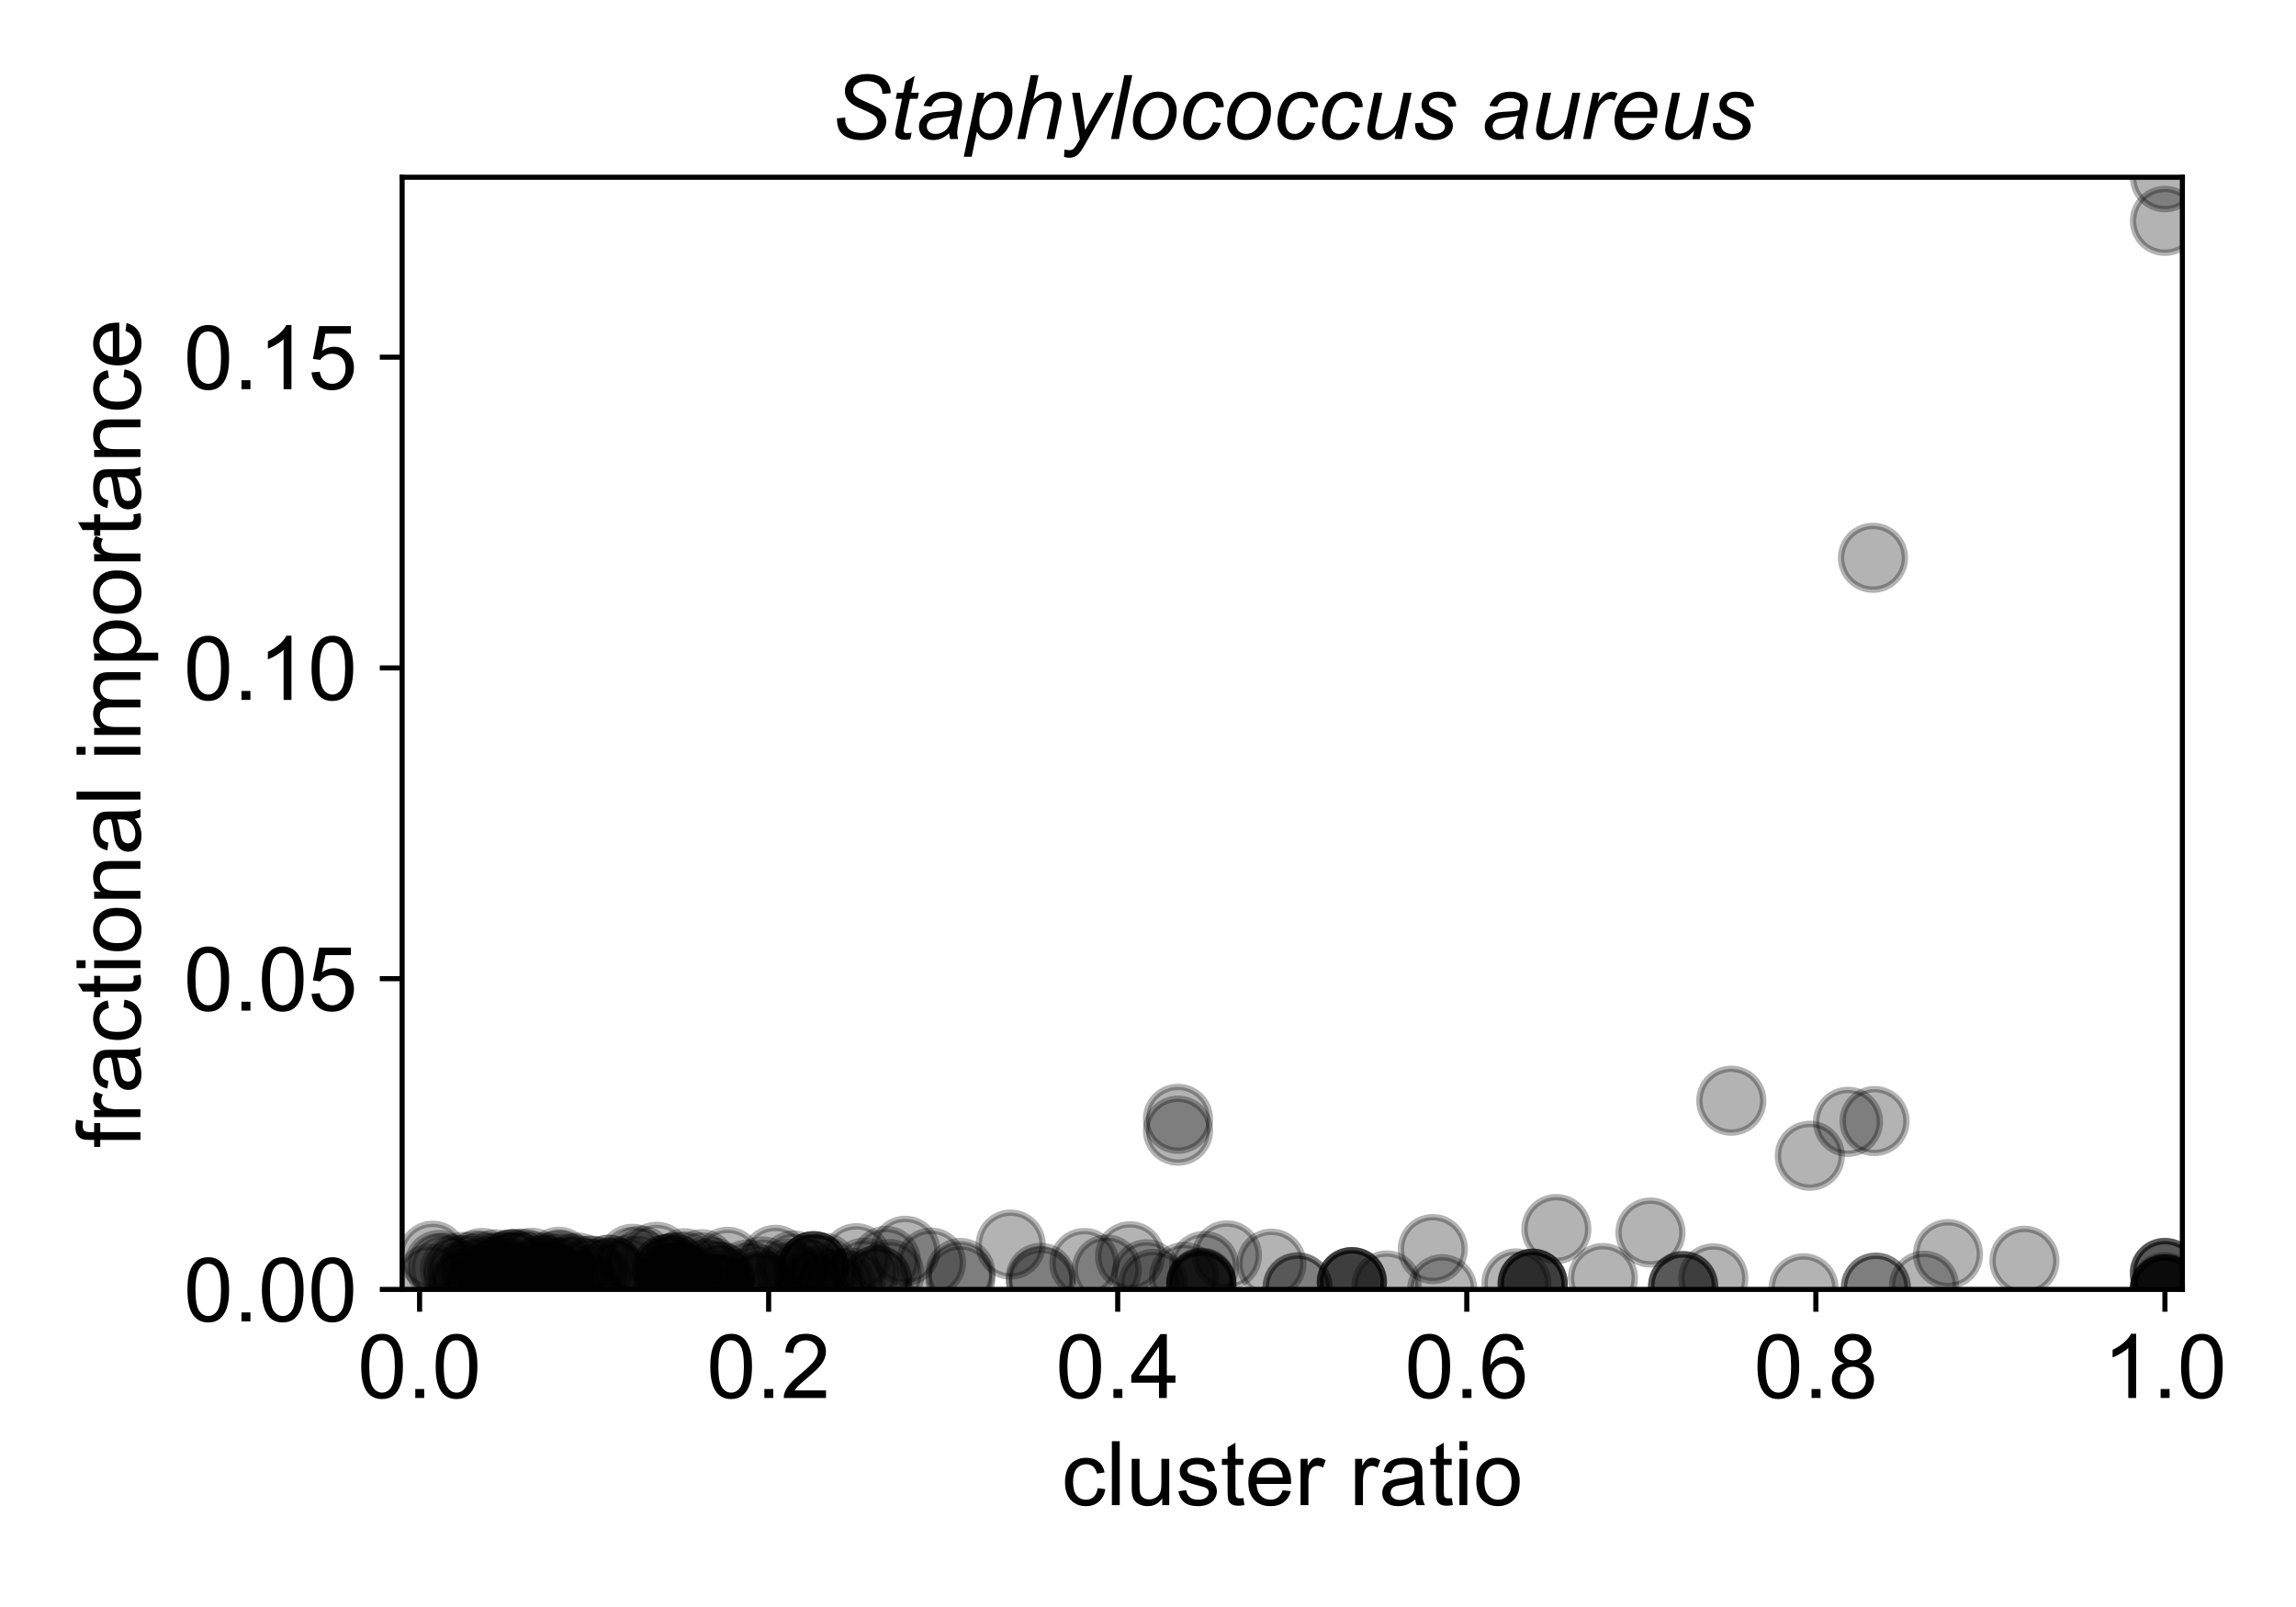 <?xml version="1.0" encoding="utf-8" standalone="no"?>
<!DOCTYPE svg PUBLIC "-//W3C//DTD SVG 1.1//EN"
  "http://www.w3.org/Graphics/SVG/1.1/DTD/svg11.dtd">
<!-- Created with matplotlib (https://matplotlib.org/) -->
<svg height="252pt" version="1.1" viewBox="0 0 360 252" width="360pt" xmlns="http://www.w3.org/2000/svg" xmlns:xlink="http://www.w3.org/1999/xlink">
 <defs>
  <style type="text/css">
*{stroke-linecap:butt;stroke-linejoin:round;}
  </style>
 </defs>
 <g id="figure_1">
  <g id="patch_1">
   <path d="M 0 252 
L 360 252 
L 360 0 
L 0 0 
z
" style="fill:#ffffff;"/>
  </g>
  <g id="axes_1">
   <g id="patch_2">
    <path d="M 63.05 202.2 
L 342.185 202.2 
L 342.185 27.8 
L 63.05 27.8 
z
" style="fill:#ffffff;"/>
   </g>
   <g id="PathCollection_1">
    <defs>
     <path d="M 0 5 
C 1.326 5 2.598 4.473 3.536 3.536 
C 4.473 2.598 5 1.326 5 0 
C 5 -1.326 4.473 -2.598 3.536 -3.536 
C 2.598 -4.473 1.326 -5 0 -5 
C -1.326 -5 -2.598 -4.473 -3.536 -3.536 
C -4.473 -2.598 -5 -1.326 -5 0 
C -5 1.326 -4.473 2.598 -3.536 3.536 
C -2.598 4.473 -1.326 5 0 5 
z
" id="mce3b59111e" style="stroke:#000000;stroke-opacity:0.3;"/>
    </defs>
    <g clip-path="url(#pf0eec5909b)">
     <use style="fill-opacity:0.3;stroke:#000000;stroke-opacity:0.3;" x="226.132" xlink:href="#mce3b59111e" y="202.164"/>
     <use style="fill-opacity:0.3;stroke:#000000;stroke-opacity:0.3;" x="95.492" xlink:href="#mce3b59111e" y="199.107"/>
     <use style="fill-opacity:0.3;stroke:#000000;stroke-opacity:0.3;" x="240.314" xlink:href="#mce3b59111e" y="201.311"/>
     <use style="fill-opacity:0.3;stroke:#000000;stroke-opacity:0.3;" x="74.184" xlink:href="#mce3b59111e" y="199.315"/>
     <use style="fill-opacity:0.3;stroke:#000000;stroke-opacity:0.3;" x="87.74" xlink:href="#mce3b59111e" y="198.333"/>
     <use style="fill-opacity:0.3;stroke:#000000;stroke-opacity:0.3;" x="112.814" xlink:href="#mce3b59111e" y="200.885"/>
     <use style="fill-opacity:0.3;stroke:#000000;stroke-opacity:0.3;" x="163.21" xlink:href="#mce3b59111e" y="200.992"/>
     <use style="fill-opacity:0.3;stroke:#000000;stroke-opacity:0.3;" x="105.877" xlink:href="#mce3b59111e" y="199.705"/>
     <use style="fill-opacity:0.3;stroke:#000000;stroke-opacity:0.3;" x="139.477" xlink:href="#mce3b59111e" y="199.802"/>
     <use style="fill-opacity:0.3;stroke:#000000;stroke-opacity:0.3;" x="86.152" xlink:href="#mce3b59111e" y="201.003"/>
     <use style="fill-opacity:0.3;stroke:#000000;stroke-opacity:0.3;" x="85.387" xlink:href="#mce3b59111e" y="198.711"/>
     <use style="fill-opacity:0.3;stroke:#000000;stroke-opacity:0.3;" x="99.171" xlink:href="#mce3b59111e" y="197.398"/>
     <use style="fill-opacity:0.3;stroke:#000000;stroke-opacity:0.3;" x="80.216" xlink:href="#mce3b59111e" y="198.266"/>
     <use style="fill-opacity:0.3;stroke:#000000;stroke-opacity:0.3;" x="83.381" xlink:href="#mce3b59111e" y="198.028"/>
     <use style="fill-opacity:0.3;stroke:#000000;stroke-opacity:0.3;" x="145.974" xlink:href="#mce3b59111e" y="197.99"/>
     <use style="fill-opacity:0.3;stroke:#000000;stroke-opacity:0.3;" x="87.412" xlink:href="#mce3b59111e" y="200.65"/>
     <use style="fill-opacity:0.3;stroke:#000000;stroke-opacity:0.3;" x="129.163" xlink:href="#mce3b59111e" y="198.818"/>
     <use style="fill-opacity:0.3;stroke:#000000;stroke-opacity:0.3;" x="88.313" xlink:href="#mce3b59111e" y="199.484"/>
     <use style="fill-opacity:0.3;stroke:#000000;stroke-opacity:0.3;" x="339.449" xlink:href="#mce3b59111e" y="27.8"/>
     <use style="fill-opacity:0.3;stroke:#000000;stroke-opacity:0.3;" x="339.449" xlink:href="#mce3b59111e" y="34.638"/>
     <use style="fill-opacity:0.3;stroke:#000000;stroke-opacity:0.3;" x="78.664" xlink:href="#mce3b59111e" y="198.683"/>
     <use style="fill-opacity:0.3;stroke:#000000;stroke-opacity:0.3;" x="289.757" xlink:href="#mce3b59111e" y="175.918"/>
     <use style="fill-opacity:0.3;stroke:#000000;stroke-opacity:0.3;" x="184.701" xlink:href="#mce3b59111e" y="177.305"/>
     <use style="fill-opacity:0.3;stroke:#000000;stroke-opacity:0.3;" x="240.314" xlink:href="#mce3b59111e" y="201.311"/>
     <use style="fill-opacity:0.3;stroke:#000000;stroke-opacity:0.3;" x="102.961" xlink:href="#mce3b59111e" y="197.079"/>
     <use style="fill-opacity:0.3;stroke:#000000;stroke-opacity:0.3;" x="72.642" xlink:href="#mce3b59111e" y="201.287"/>
     <use style="fill-opacity:0.3;stroke:#000000;stroke-opacity:0.3;" x="105.26" xlink:href="#mce3b59111e" y="200.452"/>
     <use style="fill-opacity:0.3;stroke:#000000;stroke-opacity:0.3;" x="91.612" xlink:href="#mce3b59111e" y="202.052"/>
     <use style="fill-opacity:0.3;stroke:#000000;stroke-opacity:0.3;" x="217.415" xlink:href="#mce3b59111e" y="201.574"/>
     <use style="fill-opacity:0.3;stroke:#000000;stroke-opacity:0.3;" x="177.184" xlink:href="#mce3b59111e" y="196.997"/>
     <use style="fill-opacity:0.3;stroke:#000000;stroke-opacity:0.3;" x="68.858" xlink:href="#mce3b59111e" y="198.371"/>
     <use style="fill-opacity:0.3;stroke:#000000;stroke-opacity:0.3;" x="293.914" xlink:href="#mce3b59111e" y="175.798"/>
     <use style="fill-opacity:0.3;stroke:#000000;stroke-opacity:0.3;" x="244.024" xlink:href="#mce3b59111e" y="192.729"/>
     <use style="fill-opacity:0.3;stroke:#000000;stroke-opacity:0.3;" x="127.566" xlink:href="#mce3b59111e" y="198.559"/>
     <use style="fill-opacity:0.3;stroke:#000000;stroke-opacity:0.3;" x="81.066" xlink:href="#mce3b59111e" y="198.168"/>
     <use style="fill-opacity:0.3;stroke:#000000;stroke-opacity:0.3;" x="127.566" xlink:href="#mce3b59111e" y="198.559"/>
     <use style="fill-opacity:0.3;stroke:#000000;stroke-opacity:0.3;" x="119.15" xlink:href="#mce3b59111e" y="201.988"/>
     <use style="fill-opacity:0.3;stroke:#000000;stroke-opacity:0.3;" x="203.468" xlink:href="#mce3b59111e" y="201.922"/>
     <use style="fill-opacity:0.3;stroke:#000000;stroke-opacity:0.3;" x="127.566" xlink:href="#mce3b59111e" y="198.559"/>
     <use style="fill-opacity:0.3;stroke:#000000;stroke-opacity:0.3;" x="85.462" xlink:href="#mce3b59111e" y="200.091"/>
     <use style="fill-opacity:0.3;stroke:#000000;stroke-opacity:0.3;" x="85.462" xlink:href="#mce3b59111e" y="200.091"/>
     <use style="fill-opacity:0.3;stroke:#000000;stroke-opacity:0.3;" x="105.26" xlink:href="#mce3b59111e" y="200.452"/>
     <use style="fill-opacity:0.3;stroke:#000000;stroke-opacity:0.3;" x="119.58" xlink:href="#mce3b59111e" y="199.378"/>
     <use style="fill-opacity:0.3;stroke:#000000;stroke-opacity:0.3;" x="184.701" xlink:href="#mce3b59111e" y="175.446"/>
     <use style="fill-opacity:0.3;stroke:#000000;stroke-opacity:0.3;" x="283.769" xlink:href="#mce3b59111e" y="181.24"/>
     <use style="fill-opacity:0.3;stroke:#000000;stroke-opacity:0.3;" x="84.728" xlink:href="#mce3b59111e" y="199.171"/>
     <use style="fill-opacity:0.3;stroke:#000000;stroke-opacity:0.3;" x="121.579" xlink:href="#mce3b59111e" y="197.554"/>
     <use style="fill-opacity:0.3;stroke:#000000;stroke-opacity:0.3;" x="96.392" xlink:href="#mce3b59111e" y="200.043"/>
     <use style="fill-opacity:0.3;stroke:#000000;stroke-opacity:0.3;" x="89.655" xlink:href="#mce3b59111e" y="198.944"/>
     <use style="fill-opacity:0.3;stroke:#000000;stroke-opacity:0.3;" x="131.701" xlink:href="#mce3b59111e" y="201.212"/>
     <use style="fill-opacity:0.3;stroke:#000000;stroke-opacity:0.3;" x="67.488" xlink:href="#mce3b59111e" y="200.518"/>
     <use style="fill-opacity:0.3;stroke:#000000;stroke-opacity:0.3;" x="79.239" xlink:href="#mce3b59111e" y="199.666"/>
     <use style="fill-opacity:0.3;stroke:#000000;stroke-opacity:0.3;" x="72.82" xlink:href="#mce3b59111e" y="201.299"/>
     <use style="fill-opacity:0.3;stroke:#000000;stroke-opacity:0.3;" x="96.151" xlink:href="#mce3b59111e" y="199.482"/>
     <use style="fill-opacity:0.3;stroke:#000000;stroke-opacity:0.3;" x="112.814" xlink:href="#mce3b59111e" y="200.268"/>
     <use style="fill-opacity:0.3;stroke:#000000;stroke-opacity:0.3;" x="67.847" xlink:href="#mce3b59111e" y="196.915"/>
     <use style="fill-opacity:0.3;stroke:#000000;stroke-opacity:0.3;" x="185.661" xlink:href="#mce3b59111e" y="200.24"/>
     <use style="fill-opacity:0.3;stroke:#000000;stroke-opacity:0.3;" x="126.55" xlink:href="#mce3b59111e" y="199.267"/>
     <use style="fill-opacity:0.3;stroke:#000000;stroke-opacity:0.3;" x="82.037" xlink:href="#mce3b59111e" y="198.174"/>
     <use style="fill-opacity:0.3;stroke:#000000;stroke-opacity:0.3;" x="99.938" xlink:href="#mce3b59111e" y="198.779"/>
     <use style="fill-opacity:0.3;stroke:#000000;stroke-opacity:0.3;" x="104.573" xlink:href="#mce3b59111e" y="199.019"/>
     <use style="fill-opacity:0.3;stroke:#000000;stroke-opacity:0.3;" x="129.003" xlink:href="#mce3b59111e" y="200.642"/>
     <use style="fill-opacity:0.3;stroke:#000000;stroke-opacity:0.3;" x="106.191" xlink:href="#mce3b59111e" y="200.889"/>
     <use style="fill-opacity:0.3;stroke:#000000;stroke-opacity:0.3;" x="188.359" xlink:href="#mce3b59111e" y="201.264"/>
     <use style="fill-opacity:0.3;stroke:#000000;stroke-opacity:0.3;" x="91.612" xlink:href="#mce3b59111e" y="201.819"/>
     <use style="fill-opacity:0.3;stroke:#000000;stroke-opacity:0.3;" x="237.772" xlink:href="#mce3b59111e" y="201.254"/>
     <use style="fill-opacity:0.3;stroke:#000000;stroke-opacity:0.3;" x="90.595" xlink:href="#mce3b59111e" y="198.781"/>
     <use style="fill-opacity:0.3;stroke:#000000;stroke-opacity:0.3;" x="127.566" xlink:href="#mce3b59111e" y="198.559"/>
     <use style="fill-opacity:0.3;stroke:#000000;stroke-opacity:0.3;" x="95.492" xlink:href="#mce3b59111e" y="199.107"/>
     <use style="fill-opacity:0.3;stroke:#000000;stroke-opacity:0.3;" x="179.775" xlink:href="#mce3b59111e" y="199.818"/>
     <use style="fill-opacity:0.3;stroke:#000000;stroke-opacity:0.3;" x="211.967" xlink:href="#mce3b59111e" y="201.061"/>
     <use style="fill-opacity:0.3;stroke:#000000;stroke-opacity:0.3;" x="188.359" xlink:href="#mce3b59111e" y="201.443"/>
     <use style="fill-opacity:0.3;stroke:#000000;stroke-opacity:0.3;" x="188.359" xlink:href="#mce3b59111e" y="201.443"/>
     <use style="fill-opacity:0.3;stroke:#000000;stroke-opacity:0.3;" x="150.587" xlink:href="#mce3b59111e" y="200.458"/>
     <use style="fill-opacity:0.3;stroke:#000000;stroke-opacity:0.3;" x="305.432" xlink:href="#mce3b59111e" y="196.665"/>
     <use style="fill-opacity:0.3;stroke:#000000;stroke-opacity:0.3;" x="163.178" xlink:href="#mce3b59111e" y="200.379"/>
     <use style="fill-opacity:0.3;stroke:#000000;stroke-opacity:0.3;" x="251.329" xlink:href="#mce3b59111e" y="200.412"/>
     <use style="fill-opacity:0.3;stroke:#000000;stroke-opacity:0.3;" x="133.418" xlink:href="#mce3b59111e" y="201.138"/>
     <use style="fill-opacity:0.3;stroke:#000000;stroke-opacity:0.3;" x="317.419" xlink:href="#mce3b59111e" y="197.706"/>
     <use style="fill-opacity:0.3;stroke:#000000;stroke-opacity:0.3;" x="124.437" xlink:href="#mce3b59111e" y="200.424"/>
     <use style="fill-opacity:0.3;stroke:#000000;stroke-opacity:0.3;" x="268.638" xlink:href="#mce3b59111e" y="200.462"/>
     <use style="fill-opacity:0.3;stroke:#000000;stroke-opacity:0.3;" x="130.248" xlink:href="#mce3b59111e" y="201.414"/>
     <use style="fill-opacity:0.3;stroke:#000000;stroke-opacity:0.3;" x="106.149" xlink:href="#mce3b59111e" y="200.423"/>
     <use style="fill-opacity:0.3;stroke:#000000;stroke-opacity:0.3;" x="211.967" xlink:href="#mce3b59111e" y="201.061"/>
     <use style="fill-opacity:0.3;stroke:#000000;stroke-opacity:0.3;" x="192.378" xlink:href="#mce3b59111e" y="196.857"/>
     <use style="fill-opacity:0.3;stroke:#000000;stroke-opacity:0.3;" x="199.348" xlink:href="#mce3b59111e" y="198.16"/>
     <use style="fill-opacity:0.3;stroke:#000000;stroke-opacity:0.3;" x="108.135" xlink:href="#mce3b59111e" y="200.903"/>
     <use style="fill-opacity:0.3;stroke:#000000;stroke-opacity:0.3;" x="106.339" xlink:href="#mce3b59111e" y="200.553"/>
     <use style="fill-opacity:0.3;stroke:#000000;stroke-opacity:0.3;" x="339.449" xlink:href="#mce3b59111e" y="202.135"/>
     <use style="fill-opacity:0.3;stroke:#000000;stroke-opacity:0.3;" x="141.954" xlink:href="#mce3b59111e" y="196.138"/>
     <use style="fill-opacity:0.3;stroke:#000000;stroke-opacity:0.3;" x="118.626" xlink:href="#mce3b59111e" y="200.494"/>
     <use style="fill-opacity:0.3;stroke:#000000;stroke-opacity:0.3;" x="108.135" xlink:href="#mce3b59111e" y="200.903"/>
     <use style="fill-opacity:0.3;stroke:#000000;stroke-opacity:0.3;" x="203.468" xlink:href="#mce3b59111e" y="201.854"/>
     <use style="fill-opacity:0.3;stroke:#000000;stroke-opacity:0.3;" x="105.456" xlink:href="#mce3b59111e" y="198.823"/>
     <use style="fill-opacity:0.3;stroke:#000000;stroke-opacity:0.3;" x="104.573" xlink:href="#mce3b59111e" y="199.019"/>
     <use style="fill-opacity:0.3;stroke:#000000;stroke-opacity:0.3;" x="71.343" xlink:href="#mce3b59111e" y="199.118"/>
     <use style="fill-opacity:0.3;stroke:#000000;stroke-opacity:0.3;" x="127.018" xlink:href="#mce3b59111e" y="201.616"/>
     <use style="fill-opacity:0.3;stroke:#000000;stroke-opacity:0.3;" x="123.646" xlink:href="#mce3b59111e" y="199.734"/>
     <use style="fill-opacity:0.3;stroke:#000000;stroke-opacity:0.3;" x="106.277" xlink:href="#mce3b59111e" y="198.666"/>
     <use style="fill-opacity:0.3;stroke:#000000;stroke-opacity:0.3;" x="211.967" xlink:href="#mce3b59111e" y="201.061"/>
     <use style="fill-opacity:0.3;stroke:#000000;stroke-opacity:0.3;" x="301.676" xlink:href="#mce3b59111e" y="201.614"/>
     <use style="fill-opacity:0.3;stroke:#000000;stroke-opacity:0.3;" x="77.508" xlink:href="#mce3b59111e" y="199.351"/>
     <use style="fill-opacity:0.3;stroke:#000000;stroke-opacity:0.3;" x="339.449" xlink:href="#mce3b59111e" y="202.196"/>
     <use style="fill-opacity:0.3;stroke:#000000;stroke-opacity:0.3;" x="87.678" xlink:href="#mce3b59111e" y="200.316"/>
     <use style="fill-opacity:0.3;stroke:#000000;stroke-opacity:0.3;" x="77.74" xlink:href="#mce3b59111e" y="198.267"/>
     <use style="fill-opacity:0.3;stroke:#000000;stroke-opacity:0.3;" x="111.664" xlink:href="#mce3b59111e" y="199.529"/>
     <use style="fill-opacity:0.3;stroke:#000000;stroke-opacity:0.3;" x="87.633" xlink:href="#mce3b59111e" y="197.868"/>
     <use style="fill-opacity:0.3;stroke:#000000;stroke-opacity:0.3;" x="92.414" xlink:href="#mce3b59111e" y="199.244"/>
     <use style="fill-opacity:0.3;stroke:#000000;stroke-opacity:0.3;" x="75.533" xlink:href="#mce3b59111e" y="198.045"/>
     <use style="fill-opacity:0.3;stroke:#000000;stroke-opacity:0.3;" x="119.15" xlink:href="#mce3b59111e" y="201.573"/>
     <use style="fill-opacity:0.3;stroke:#000000;stroke-opacity:0.3;" x="119.15" xlink:href="#mce3b59111e" y="201.573"/>
     <use style="fill-opacity:0.3;stroke:#000000;stroke-opacity:0.3;" x="188.803" xlink:href="#mce3b59111e" y="198.525"/>
     <use style="fill-opacity:0.3;stroke:#000000;stroke-opacity:0.3;" x="138.901" xlink:href="#mce3b59111e" y="197.724"/>
     <use style="fill-opacity:0.3;stroke:#000000;stroke-opacity:0.3;" x="158.467" xlink:href="#mce3b59111e" y="195.167"/>
     <use style="fill-opacity:0.3;stroke:#000000;stroke-opacity:0.3;" x="72.455" xlink:href="#mce3b59111e" y="198.668"/>
     <use style="fill-opacity:0.3;stroke:#000000;stroke-opacity:0.3;" x="110.029" xlink:href="#mce3b59111e" y="198.253"/>
     <use style="fill-opacity:0.3;stroke:#000000;stroke-opacity:0.3;" x="69.582" xlink:href="#mce3b59111e" y="198.816"/>
     <use style="fill-opacity:0.3;stroke:#000000;stroke-opacity:0.3;" x="105.456" xlink:href="#mce3b59111e" y="198.823"/>
     <use style="fill-opacity:0.3;stroke:#000000;stroke-opacity:0.3;" x="112.814" xlink:href="#mce3b59111e" y="200.223"/>
     <use style="fill-opacity:0.3;stroke:#000000;stroke-opacity:0.3;" x="74.552" xlink:href="#mce3b59111e" y="198.444"/>
     <use style="fill-opacity:0.3;stroke:#000000;stroke-opacity:0.3;" x="188.359" xlink:href="#mce3b59111e" y="201.192"/>
     <use style="fill-opacity:0.3;stroke:#000000;stroke-opacity:0.3;" x="76.261" xlink:href="#mce3b59111e" y="198.918"/>
     <use style="fill-opacity:0.3;stroke:#000000;stroke-opacity:0.3;" x="77.164" xlink:href="#mce3b59111e" y="199.828"/>
     <use style="fill-opacity:0.3;stroke:#000000;stroke-opacity:0.3;" x="87.467" xlink:href="#mce3b59111e" y="198.977"/>
     <use style="fill-opacity:0.3;stroke:#000000;stroke-opacity:0.3;" x="114.074" xlink:href="#mce3b59111e" y="197.867"/>
     <use style="fill-opacity:0.3;stroke:#000000;stroke-opacity:0.3;" x="100.453" xlink:href="#mce3b59111e" y="197.688"/>
     <use style="fill-opacity:0.3;stroke:#000000;stroke-opacity:0.3;" x="98.193" xlink:href="#mce3b59111e" y="199.235"/>
     <use style="fill-opacity:0.3;stroke:#000000;stroke-opacity:0.3;" x="180.805" xlink:href="#mce3b59111e" y="201.324"/>
     <use style="fill-opacity:0.3;stroke:#000000;stroke-opacity:0.3;" x="188.359" xlink:href="#mce3b59111e" y="201.129"/>
     <use style="fill-opacity:0.3;stroke:#000000;stroke-opacity:0.3;" x="263.904" xlink:href="#mce3b59111e" y="201.723"/>
     <use style="fill-opacity:0.3;stroke:#000000;stroke-opacity:0.3;" x="263.904" xlink:href="#mce3b59111e" y="201.723"/>
     <use style="fill-opacity:0.3;stroke:#000000;stroke-opacity:0.3;" x="112.814" xlink:href="#mce3b59111e" y="201.9"/>
     <use style="fill-opacity:0.3;stroke:#000000;stroke-opacity:0.3;" x="339.449" xlink:href="#mce3b59111e" y="202.2"/>
     <use style="fill-opacity:0.3;stroke:#000000;stroke-opacity:0.3;" x="86.008" xlink:href="#mce3b59111e" y="199.87"/>
     <use style="fill-opacity:0.3;stroke:#000000;stroke-opacity:0.3;" x="106.339" xlink:href="#mce3b59111e" y="199.844"/>
     <use style="fill-opacity:0.3;stroke:#000000;stroke-opacity:0.3;" x="93.37" xlink:href="#mce3b59111e" y="200.452"/>
     <use style="fill-opacity:0.3;stroke:#000000;stroke-opacity:0.3;" x="240.314" xlink:href="#mce3b59111e" y="201.311"/>
     <use style="fill-opacity:0.3;stroke:#000000;stroke-opacity:0.3;" x="339.449" xlink:href="#mce3b59111e" y="202.2"/>
     <use style="fill-opacity:0.3;stroke:#000000;stroke-opacity:0.3;" x="137.508" xlink:href="#mce3b59111e" y="200.757"/>
     <use style="fill-opacity:0.3;stroke:#000000;stroke-opacity:0.3;" x="112.814" xlink:href="#mce3b59111e" y="202.196"/>
     <use style="fill-opacity:0.3;stroke:#000000;stroke-opacity:0.3;" x="211.967" xlink:href="#mce3b59111e" y="201.061"/>
     <use style="fill-opacity:0.3;stroke:#000000;stroke-opacity:0.3;" x="80.216" xlink:href="#mce3b59111e" y="198.266"/>
     <use style="fill-opacity:0.3;stroke:#000000;stroke-opacity:0.3;" x="339.449" xlink:href="#mce3b59111e" y="202.182"/>
     <use style="fill-opacity:0.3;stroke:#000000;stroke-opacity:0.3;" x="240.314" xlink:href="#mce3b59111e" y="201.311"/>
     <use style="fill-opacity:0.3;stroke:#000000;stroke-opacity:0.3;" x="117.091" xlink:href="#mce3b59111e" y="199.889"/>
     <use style="fill-opacity:0.3;stroke:#000000;stroke-opacity:0.3;" x="71.946" xlink:href="#mce3b59111e" y="200.103"/>
     <use style="fill-opacity:0.3;stroke:#000000;stroke-opacity:0.3;" x="137.508" xlink:href="#mce3b59111e" y="200.757"/>
     <use style="fill-opacity:0.3;stroke:#000000;stroke-opacity:0.3;" x="134.251" xlink:href="#mce3b59111e" y="197.299"/>
     <use style="fill-opacity:0.3;stroke:#000000;stroke-opacity:0.3;" x="294.122" xlink:href="#mce3b59111e" y="201.915"/>
     <use style="fill-opacity:0.3;stroke:#000000;stroke-opacity:0.3;" x="124.47" xlink:href="#mce3b59111e" y="198.445"/>
     <use style="fill-opacity:0.3;stroke:#000000;stroke-opacity:0.3;" x="80.216" xlink:href="#mce3b59111e" y="198.266"/>
     <use style="fill-opacity:0.3;stroke:#000000;stroke-opacity:0.3;" x="112.814" xlink:href="#mce3b59111e" y="202.145"/>
     <use style="fill-opacity:0.3;stroke:#000000;stroke-opacity:0.3;" x="294.122" xlink:href="#mce3b59111e" y="201.915"/>
     <use style="fill-opacity:0.3;stroke:#000000;stroke-opacity:0.3;" x="112.814" xlink:href="#mce3b59111e" y="202.145"/>
     <use style="fill-opacity:0.3;stroke:#000000;stroke-opacity:0.3;" x="84.531" xlink:href="#mce3b59111e" y="200.807"/>
     <use style="fill-opacity:0.3;stroke:#000000;stroke-opacity:0.3;" x="92.871" xlink:href="#mce3b59111e" y="199.27"/>
     <use style="fill-opacity:0.3;stroke:#000000;stroke-opacity:0.3;" x="78.568" xlink:href="#mce3b59111e" y="199.956"/>
     <use style="fill-opacity:0.3;stroke:#000000;stroke-opacity:0.3;" x="75.09" xlink:href="#mce3b59111e" y="201.587"/>
     <use style="fill-opacity:0.3;stroke:#000000;stroke-opacity:0.3;" x="135.478" xlink:href="#mce3b59111e" y="199.565"/>
     <use style="fill-opacity:0.3;stroke:#000000;stroke-opacity:0.3;" x="339.449" xlink:href="#mce3b59111e" y="201.86"/>
     <use style="fill-opacity:0.3;stroke:#000000;stroke-opacity:0.3;" x="85.344" xlink:href="#mce3b59111e" y="199.071"/>
     <use style="fill-opacity:0.3;stroke:#000000;stroke-opacity:0.3;" x="339.449" xlink:href="#mce3b59111e" y="199.633"/>
     <use style="fill-opacity:0.3;stroke:#000000;stroke-opacity:0.3;" x="339.449" xlink:href="#mce3b59111e" y="199.627"/>
     <use style="fill-opacity:0.3;stroke:#000000;stroke-opacity:0.3;" x="282.79" xlink:href="#mce3b59111e" y="202.023"/>
     <use style="fill-opacity:0.3;stroke:#000000;stroke-opacity:0.3;" x="107.287" xlink:href="#mce3b59111e" y="198.092"/>
     <use style="fill-opacity:0.3;stroke:#000000;stroke-opacity:0.3;" x="77.995" xlink:href="#mce3b59111e" y="199.457"/>
     <use style="fill-opacity:0.3;stroke:#000000;stroke-opacity:0.3;" x="263.904" xlink:href="#mce3b59111e" y="201.63"/>
     <use style="fill-opacity:0.3;stroke:#000000;stroke-opacity:0.3;" x="150.587" xlink:href="#mce3b59111e" y="199.619"/>
     <use style="fill-opacity:0.3;stroke:#000000;stroke-opacity:0.3;" x="339.449" xlink:href="#mce3b59111e" y="199.593"/>
     <use style="fill-opacity:0.3;stroke:#000000;stroke-opacity:0.3;" x="110.614" xlink:href="#mce3b59111e" y="199.285"/>
     <use style="fill-opacity:0.3;stroke:#000000;stroke-opacity:0.3;" x="170.023" xlink:href="#mce3b59111e" y="198.056"/>
     <use style="fill-opacity:0.3;stroke:#000000;stroke-opacity:0.3;" x="293.672" xlink:href="#mce3b59111e" y="87.472"/>
     <use style="fill-opacity:0.3;stroke:#000000;stroke-opacity:0.3;" x="224.66" xlink:href="#mce3b59111e" y="195.872"/>
     <use style="fill-opacity:0.3;stroke:#000000;stroke-opacity:0.3;" x="258.782" xlink:href="#mce3b59111e" y="193.28"/>
     <use style="fill-opacity:0.3;stroke:#000000;stroke-opacity:0.3;" x="173.52" xlink:href="#mce3b59111e" y="199.082"/>
     <use style="fill-opacity:0.3;stroke:#000000;stroke-opacity:0.3;" x="271.458" xlink:href="#mce3b59111e" y="172.604"/>
    </g>
   </g>
   <g id="matplotlib.axis_1">
    <g id="xtick_1">
     <g id="line2d_1">
      <defs>
       <path d="M 0 0 
L 0 3.5 
" id="m3d7548d729" style="stroke:#000000;stroke-width:0.8;"/>
      </defs>
      <g>
       <use style="stroke:#000000;stroke-width:0.8;" x="65.787" xlink:href="#m3d7548d729" y="202.2"/>
      </g>
     </g>
     <g id="text_1">
      <!-- 0.0 -->
      <defs>
       <path d="M 4.156 35.297 
Q 4.156 48 6.766 55.734 
Q 9.375 63.484 14.516 67.672 
Q 19.672 71.875 27.484 71.875 
Q 33.25 71.875 37.594 69.547 
Q 41.938 67.234 44.766 62.859 
Q 47.609 58.5 49.219 52.219 
Q 50.828 45.953 50.828 35.297 
Q 50.828 22.703 48.234 14.969 
Q 45.656 7.234 40.5 3 
Q 35.359 -1.219 27.484 -1.219 
Q 17.141 -1.219 11.234 6.203 
Q 4.156 15.141 4.156 35.297 
z
M 13.188 35.297 
Q 13.188 17.672 17.312 11.828 
Q 21.438 6 27.484 6 
Q 33.547 6 37.672 11.859 
Q 41.797 17.719 41.797 35.297 
Q 41.797 52.984 37.672 58.781 
Q 33.547 64.594 27.391 64.594 
Q 21.344 64.594 17.719 59.469 
Q 13.188 52.938 13.188 35.297 
z
" id="ArialMT-48"/>
       <path d="M 9.078 0 
L 9.078 10.016 
L 19.094 10.016 
L 19.094 0 
z
" id="ArialMT-46"/>
      </defs>
      <g transform="translate(56.057 219.221)scale(0.14 -0.14)">
       <use xlink:href="#ArialMT-48"/>
       <use x="55.615" xlink:href="#ArialMT-46"/>
       <use x="83.398" xlink:href="#ArialMT-48"/>
      </g>
     </g>
    </g>
    <g id="xtick_2">
     <g id="line2d_2">
      <g>
       <use style="stroke:#000000;stroke-width:0.8;" x="120.519" xlink:href="#m3d7548d729" y="202.2"/>
      </g>
     </g>
     <g id="text_2">
      <!-- 0.2 -->
      <defs>
       <path d="M 50.344 8.453 
L 50.344 0 
L 3.031 0 
Q 2.938 3.172 4.047 6.109 
Q 5.859 10.938 9.828 15.625 
Q 13.812 20.312 21.344 26.469 
Q 33.016 36.031 37.109 41.625 
Q 41.219 47.219 41.219 52.203 
Q 41.219 57.422 37.469 61 
Q 33.734 64.594 27.734 64.594 
Q 21.391 64.594 17.578 60.781 
Q 13.766 56.984 13.719 50.25 
L 4.688 51.172 
Q 5.609 61.281 11.656 66.578 
Q 17.719 71.875 27.938 71.875 
Q 38.234 71.875 44.234 66.156 
Q 50.25 60.453 50.25 52 
Q 50.25 47.703 48.484 43.547 
Q 46.734 39.406 42.656 34.812 
Q 38.578 30.219 29.109 22.219 
Q 21.188 15.578 18.938 13.203 
Q 16.703 10.844 15.234 8.453 
z
" id="ArialMT-50"/>
      </defs>
      <g transform="translate(110.789 219.221)scale(0.14 -0.14)">
       <use xlink:href="#ArialMT-48"/>
       <use x="55.615" xlink:href="#ArialMT-46"/>
       <use x="83.398" xlink:href="#ArialMT-50"/>
      </g>
     </g>
    </g>
    <g id="xtick_3">
     <g id="line2d_3">
      <g>
       <use style="stroke:#000000;stroke-width:0.8;" x="175.251" xlink:href="#m3d7548d729" y="202.2"/>
      </g>
     </g>
     <g id="text_3">
      <!-- 0.4 -->
      <defs>
       <path d="M 32.328 0 
L 32.328 17.141 
L 1.266 17.141 
L 1.266 25.203 
L 33.938 71.578 
L 41.109 71.578 
L 41.109 25.203 
L 50.781 25.203 
L 50.781 17.141 
L 41.109 17.141 
L 41.109 0 
z
M 32.328 25.203 
L 32.328 57.469 
L 9.906 25.203 
z
" id="ArialMT-52"/>
      </defs>
      <g transform="translate(165.521 219.221)scale(0.14 -0.14)">
       <use xlink:href="#ArialMT-48"/>
       <use x="55.615" xlink:href="#ArialMT-46"/>
       <use x="83.398" xlink:href="#ArialMT-52"/>
      </g>
     </g>
    </g>
    <g id="xtick_4">
     <g id="line2d_4">
      <g>
       <use style="stroke:#000000;stroke-width:0.8;" x="229.984" xlink:href="#m3d7548d729" y="202.2"/>
      </g>
     </g>
     <g id="text_4">
      <!-- 0.6 -->
      <defs>
       <path d="M 49.75 54.047 
L 41.016 53.375 
Q 39.844 58.547 37.703 60.891 
Q 34.125 64.656 28.906 64.656 
Q 24.703 64.656 21.531 62.312 
Q 17.391 59.281 14.984 53.469 
Q 12.594 47.656 12.5 36.922 
Q 15.672 41.75 20.266 44.094 
Q 24.859 46.438 29.891 46.438 
Q 38.672 46.438 44.844 39.969 
Q 51.031 33.5 51.031 23.25 
Q 51.031 16.5 48.125 10.719 
Q 45.219 4.938 40.141 1.859 
Q 35.062 -1.219 28.609 -1.219 
Q 17.625 -1.219 10.688 6.859 
Q 3.766 14.938 3.766 33.5 
Q 3.766 54.25 11.422 63.672 
Q 18.109 71.875 29.438 71.875 
Q 37.891 71.875 43.281 67.141 
Q 48.688 62.406 49.75 54.047 
z
M 13.875 23.188 
Q 13.875 18.656 15.797 14.5 
Q 17.719 10.359 21.188 8.172 
Q 24.656 6 28.469 6 
Q 34.031 6 38.031 10.484 
Q 42.047 14.984 42.047 22.703 
Q 42.047 30.125 38.078 34.391 
Q 34.125 38.672 28.125 38.672 
Q 22.172 38.672 18.016 34.391 
Q 13.875 30.125 13.875 23.188 
z
" id="ArialMT-54"/>
      </defs>
      <g transform="translate(220.254 219.221)scale(0.14 -0.14)">
       <use xlink:href="#ArialMT-48"/>
       <use x="55.615" xlink:href="#ArialMT-46"/>
       <use x="83.398" xlink:href="#ArialMT-54"/>
      </g>
     </g>
    </g>
    <g id="xtick_5">
     <g id="line2d_5">
      <g>
       <use style="stroke:#000000;stroke-width:0.8;" x="284.716" xlink:href="#m3d7548d729" y="202.2"/>
      </g>
     </g>
     <g id="text_5">
      <!-- 0.8 -->
      <defs>
       <path d="M 17.672 38.812 
Q 12.203 40.828 9.562 44.531 
Q 6.938 48.25 6.938 53.422 
Q 6.938 61.234 12.547 66.547 
Q 18.172 71.875 27.484 71.875 
Q 36.859 71.875 42.578 66.422 
Q 48.297 60.984 48.297 53.172 
Q 48.297 48.188 45.672 44.5 
Q 43.062 40.828 37.75 38.812 
Q 44.344 36.672 47.781 31.875 
Q 51.219 27.094 51.219 20.453 
Q 51.219 11.281 44.719 5.031 
Q 38.234 -1.219 27.641 -1.219 
Q 17.047 -1.219 10.547 5.047 
Q 4.047 11.328 4.047 20.703 
Q 4.047 27.688 7.594 32.391 
Q 11.141 37.109 17.672 38.812 
z
M 15.922 53.719 
Q 15.922 48.641 19.188 45.406 
Q 22.469 42.188 27.688 42.188 
Q 32.766 42.188 36.016 45.375 
Q 39.266 48.578 39.266 53.219 
Q 39.266 58.062 35.906 61.359 
Q 32.562 64.656 27.594 64.656 
Q 22.562 64.656 19.234 61.422 
Q 15.922 58.203 15.922 53.719 
z
M 13.094 20.656 
Q 13.094 16.891 14.875 13.375 
Q 16.656 9.859 20.172 7.922 
Q 23.688 6 27.734 6 
Q 34.031 6 38.125 10.047 
Q 42.234 14.109 42.234 20.359 
Q 42.234 26.703 38.016 30.859 
Q 33.797 35.016 27.438 35.016 
Q 21.234 35.016 17.156 30.906 
Q 13.094 26.812 13.094 20.656 
z
" id="ArialMT-56"/>
      </defs>
      <g transform="translate(274.986 219.221)scale(0.14 -0.14)">
       <use xlink:href="#ArialMT-48"/>
       <use x="55.615" xlink:href="#ArialMT-46"/>
       <use x="83.398" xlink:href="#ArialMT-56"/>
      </g>
     </g>
    </g>
    <g id="xtick_6">
     <g id="line2d_6">
      <g>
       <use style="stroke:#000000;stroke-width:0.8;" x="339.449" xlink:href="#m3d7548d729" y="202.2"/>
      </g>
     </g>
     <g id="text_6">
      <!-- 1.0 -->
      <defs>
       <path d="M 37.25 0 
L 28.469 0 
L 28.469 56 
Q 25.297 52.984 20.141 49.953 
Q 14.984 46.922 10.891 45.406 
L 10.891 53.906 
Q 18.266 57.375 23.781 62.297 
Q 29.297 67.234 31.594 71.875 
L 37.25 71.875 
z
" id="ArialMT-49"/>
      </defs>
      <g transform="translate(329.719 219.221)scale(0.14 -0.14)">
       <use xlink:href="#ArialMT-49"/>
       <use x="55.615" xlink:href="#ArialMT-46"/>
       <use x="83.398" xlink:href="#ArialMT-48"/>
      </g>
     </g>
    </g>
    <g id="text_7">
     <!-- cluster ratio -->
     <defs>
      <path d="M 40.438 19 
L 49.078 17.875 
Q 47.656 8.938 41.812 3.875 
Q 35.984 -1.172 27.484 -1.172 
Q 16.844 -1.172 10.375 5.781 
Q 3.906 12.75 3.906 25.734 
Q 3.906 34.125 6.688 40.422 
Q 9.469 46.734 15.156 49.875 
Q 20.844 53.031 27.547 53.031 
Q 35.984 53.031 41.359 48.75 
Q 46.734 44.484 48.25 36.625 
L 39.703 35.297 
Q 38.484 40.531 35.375 43.156 
Q 32.281 45.797 27.875 45.797 
Q 21.234 45.797 17.078 41.031 
Q 12.938 36.281 12.938 25.984 
Q 12.938 15.531 16.938 10.797 
Q 20.953 6.062 27.391 6.062 
Q 32.562 6.062 36.031 9.234 
Q 39.5 12.406 40.438 19 
z
" id="ArialMT-99"/>
      <path d="M 6.391 0 
L 6.391 71.578 
L 15.188 71.578 
L 15.188 0 
z
" id="ArialMT-108"/>
      <path d="M 40.578 0 
L 40.578 7.625 
Q 34.516 -1.172 24.125 -1.172 
Q 19.531 -1.172 15.547 0.578 
Q 11.578 2.344 9.641 5 
Q 7.719 7.672 6.938 11.531 
Q 6.391 14.109 6.391 19.734 
L 6.391 51.859 
L 15.188 51.859 
L 15.188 23.094 
Q 15.188 16.219 15.719 13.812 
Q 16.547 10.359 19.234 8.375 
Q 21.922 6.391 25.875 6.391 
Q 29.828 6.391 33.297 8.422 
Q 36.766 10.453 38.203 13.938 
Q 39.656 17.438 39.656 24.078 
L 39.656 51.859 
L 48.438 51.859 
L 48.438 0 
z
" id="ArialMT-117"/>
      <path d="M 3.078 15.484 
L 11.766 16.844 
Q 12.5 11.625 15.844 8.844 
Q 19.188 6.062 25.203 6.062 
Q 31.25 6.062 34.172 8.516 
Q 37.109 10.984 37.109 14.312 
Q 37.109 17.281 34.516 19 
Q 32.719 20.172 25.531 21.969 
Q 15.875 24.422 12.141 26.203 
Q 8.406 27.984 6.469 31.125 
Q 4.547 34.281 4.547 38.094 
Q 4.547 41.547 6.125 44.5 
Q 7.719 47.469 10.453 49.422 
Q 12.5 50.922 16.031 51.969 
Q 19.578 53.031 23.641 53.031 
Q 29.734 53.031 34.344 51.266 
Q 38.969 49.516 41.156 46.5 
Q 43.359 43.5 44.188 38.484 
L 35.594 37.312 
Q 35.016 41.312 32.203 43.547 
Q 29.391 45.797 24.266 45.797 
Q 18.219 45.797 15.625 43.797 
Q 13.031 41.797 13.031 39.109 
Q 13.031 37.406 14.109 36.031 
Q 15.188 34.625 17.484 33.688 
Q 18.797 33.203 25.25 31.453 
Q 34.578 28.953 38.25 27.359 
Q 41.938 25.781 44.031 22.75 
Q 46.141 19.734 46.141 15.234 
Q 46.141 10.844 43.578 6.953 
Q 41.016 3.078 36.172 0.953 
Q 31.344 -1.172 25.25 -1.172 
Q 15.141 -1.172 9.844 3.031 
Q 4.547 7.234 3.078 15.484 
z
" id="ArialMT-115"/>
      <path d="M 25.781 7.859 
L 27.047 0.094 
Q 23.344 -0.688 20.406 -0.688 
Q 15.625 -0.688 12.984 0.828 
Q 10.359 2.344 9.281 4.812 
Q 8.203 7.281 8.203 15.188 
L 8.203 45.016 
L 1.766 45.016 
L 1.766 51.859 
L 8.203 51.859 
L 8.203 64.703 
L 16.938 69.969 
L 16.938 51.859 
L 25.781 51.859 
L 25.781 45.016 
L 16.938 45.016 
L 16.938 14.703 
Q 16.938 10.938 17.406 9.859 
Q 17.875 8.797 18.922 8.156 
Q 19.969 7.516 21.922 7.516 
Q 23.391 7.516 25.781 7.859 
z
" id="ArialMT-116"/>
      <path d="M 42.094 16.703 
L 51.172 15.578 
Q 49.031 7.625 43.219 3.219 
Q 37.406 -1.172 28.375 -1.172 
Q 17 -1.172 10.328 5.828 
Q 3.656 12.844 3.656 25.484 
Q 3.656 38.578 10.391 45.797 
Q 17.141 53.031 27.875 53.031 
Q 38.281 53.031 44.875 45.953 
Q 51.469 38.875 51.469 26.031 
Q 51.469 25.25 51.422 23.688 
L 12.75 23.688 
Q 13.234 15.141 17.578 10.594 
Q 21.922 6.062 28.422 6.062 
Q 33.25 6.062 36.672 8.594 
Q 40.094 11.141 42.094 16.703 
z
M 13.234 30.906 
L 42.188 30.906 
Q 41.609 37.453 38.875 40.719 
Q 34.672 45.797 27.984 45.797 
Q 21.922 45.797 17.797 41.75 
Q 13.672 37.703 13.234 30.906 
z
" id="ArialMT-101"/>
      <path d="M 6.5 0 
L 6.5 51.859 
L 14.406 51.859 
L 14.406 44 
Q 17.438 49.516 20 51.266 
Q 22.562 53.031 25.641 53.031 
Q 30.078 53.031 34.672 50.203 
L 31.641 42.047 
Q 28.422 43.953 25.203 43.953 
Q 22.312 43.953 20.016 42.219 
Q 17.719 40.484 16.75 37.406 
Q 15.281 32.719 15.281 27.156 
L 15.281 0 
z
" id="ArialMT-114"/>
      <path id="ArialMT-32"/>
      <path d="M 40.438 6.391 
Q 35.547 2.25 31.031 0.531 
Q 26.516 -1.172 21.344 -1.172 
Q 12.797 -1.172 8.203 3 
Q 3.609 7.172 3.609 13.672 
Q 3.609 17.484 5.344 20.625 
Q 7.078 23.781 9.891 25.688 
Q 12.703 27.594 16.219 28.562 
Q 18.797 29.25 24.031 29.891 
Q 34.672 31.156 39.703 32.906 
Q 39.75 34.719 39.75 35.203 
Q 39.75 40.578 37.25 42.781 
Q 33.891 45.75 27.25 45.75 
Q 21.047 45.75 18.094 43.578 
Q 15.141 41.406 13.719 35.891 
L 5.125 37.062 
Q 6.297 42.578 8.984 45.969 
Q 11.672 49.359 16.75 51.188 
Q 21.828 53.031 28.516 53.031 
Q 35.156 53.031 39.297 51.469 
Q 43.453 49.906 45.406 47.531 
Q 47.359 45.172 48.141 41.547 
Q 48.578 39.312 48.578 33.453 
L 48.578 21.734 
Q 48.578 9.469 49.141 6.219 
Q 49.703 2.984 51.375 0 
L 42.188 0 
Q 40.828 2.734 40.438 6.391 
z
M 39.703 26.031 
Q 34.906 24.078 25.344 22.703 
Q 19.922 21.922 17.672 20.938 
Q 15.438 19.969 14.203 18.094 
Q 12.984 16.219 12.984 13.922 
Q 12.984 10.406 15.641 8.062 
Q 18.312 5.719 23.438 5.719 
Q 28.516 5.719 32.469 7.938 
Q 36.422 10.156 38.281 14.016 
Q 39.703 17 39.703 22.797 
z
" id="ArialMT-97"/>
      <path d="M 6.641 61.469 
L 6.641 71.578 
L 15.438 71.578 
L 15.438 61.469 
z
M 6.641 0 
L 6.641 51.859 
L 15.438 51.859 
L 15.438 0 
z
" id="ArialMT-105"/>
      <path d="M 3.328 25.922 
Q 3.328 40.328 11.328 47.266 
Q 18.016 53.031 27.641 53.031 
Q 38.328 53.031 45.109 46.016 
Q 51.906 39.016 51.906 26.656 
Q 51.906 16.656 48.906 10.906 
Q 45.906 5.172 40.156 2 
Q 34.422 -1.172 27.641 -1.172 
Q 16.75 -1.172 10.031 5.812 
Q 3.328 12.797 3.328 25.922 
z
M 12.359 25.922 
Q 12.359 15.969 16.703 11.016 
Q 21.047 6.062 27.641 6.062 
Q 34.188 6.062 38.531 11.031 
Q 42.875 16.016 42.875 26.219 
Q 42.875 35.844 38.5 40.797 
Q 34.125 45.75 27.641 45.75 
Q 21.047 45.75 16.703 40.812 
Q 12.359 35.891 12.359 25.922 
z
" id="ArialMT-111"/>
     </defs>
     <g transform="translate(166.441 236.024)scale(0.14 -0.14)">
      <use xlink:href="#ArialMT-99"/>
      <use x="50" xlink:href="#ArialMT-108"/>
      <use x="72.217" xlink:href="#ArialMT-117"/>
      <use x="127.832" xlink:href="#ArialMT-115"/>
      <use x="177.832" xlink:href="#ArialMT-116"/>
      <use x="205.615" xlink:href="#ArialMT-101"/>
      <use x="261.23" xlink:href="#ArialMT-114"/>
      <use x="294.531" xlink:href="#ArialMT-32"/>
      <use x="322.314" xlink:href="#ArialMT-114"/>
      <use x="355.615" xlink:href="#ArialMT-97"/>
      <use x="411.23" xlink:href="#ArialMT-116"/>
      <use x="439.014" xlink:href="#ArialMT-105"/>
      <use x="461.23" xlink:href="#ArialMT-111"/>
     </g>
    </g>
   </g>
   <g id="matplotlib.axis_2">
    <g id="ytick_1">
     <g id="line2d_7">
      <defs>
       <path d="M 0 0 
L -3.5 0 
" id="m631b9f23cb" style="stroke:#000000;stroke-width:0.8;"/>
      </defs>
      <g>
       <use style="stroke:#000000;stroke-width:0.8;" x="63.05" xlink:href="#m631b9f23cb" y="202.2"/>
      </g>
     </g>
     <g id="text_8">
      <!-- 0.00 -->
      <g transform="translate(28.805 207.21)scale(0.14 -0.14)">
       <use xlink:href="#ArialMT-48"/>
       <use x="55.615" xlink:href="#ArialMT-46"/>
       <use x="83.398" xlink:href="#ArialMT-48"/>
       <use x="139.014" xlink:href="#ArialMT-48"/>
      </g>
     </g>
    </g>
    <g id="ytick_2">
     <g id="line2d_8">
      <g>
       <use style="stroke:#000000;stroke-width:0.8;" x="63.05" xlink:href="#m631b9f23cb" y="153.471"/>
      </g>
     </g>
     <g id="text_9">
      <!-- 0.05 -->
      <defs>
       <path d="M 4.156 18.75 
L 13.375 19.531 
Q 14.406 12.797 18.141 9.391 
Q 21.875 6 27.156 6 
Q 33.5 6 37.891 10.781 
Q 42.281 15.578 42.281 23.484 
Q 42.281 31 38.062 35.344 
Q 33.844 39.703 27 39.703 
Q 22.75 39.703 19.328 37.766 
Q 15.922 35.844 13.969 32.766 
L 5.719 33.844 
L 12.641 70.609 
L 48.25 70.609 
L 48.25 62.203 
L 19.672 62.203 
L 15.828 42.969 
Q 22.266 47.469 29.344 47.469 
Q 38.719 47.469 45.156 40.969 
Q 51.609 34.469 51.609 24.266 
Q 51.609 14.547 45.953 7.469 
Q 39.062 -1.219 27.156 -1.219 
Q 17.391 -1.219 11.203 4.25 
Q 5.031 9.719 4.156 18.75 
z
" id="ArialMT-53"/>
      </defs>
      <g transform="translate(28.805 158.482)scale(0.14 -0.14)">
       <use xlink:href="#ArialMT-48"/>
       <use x="55.615" xlink:href="#ArialMT-46"/>
       <use x="83.398" xlink:href="#ArialMT-48"/>
       <use x="139.014" xlink:href="#ArialMT-53"/>
      </g>
     </g>
    </g>
    <g id="ytick_3">
     <g id="line2d_9">
      <g>
       <use style="stroke:#000000;stroke-width:0.8;" x="63.05" xlink:href="#m631b9f23cb" y="104.743"/>
      </g>
     </g>
     <g id="text_10">
      <!-- 0.10 -->
      <g transform="translate(28.805 109.753)scale(0.14 -0.14)">
       <use xlink:href="#ArialMT-48"/>
       <use x="55.615" xlink:href="#ArialMT-46"/>
       <use x="83.398" xlink:href="#ArialMT-49"/>
       <use x="139.014" xlink:href="#ArialMT-48"/>
      </g>
     </g>
    </g>
    <g id="ytick_4">
     <g id="line2d_10">
      <g>
       <use style="stroke:#000000;stroke-width:0.8;" x="63.05" xlink:href="#m631b9f23cb" y="56.014"/>
      </g>
     </g>
     <g id="text_11">
      <!-- 0.15 -->
      <g transform="translate(28.805 61.025)scale(0.14 -0.14)">
       <use xlink:href="#ArialMT-48"/>
       <use x="55.615" xlink:href="#ArialMT-46"/>
       <use x="83.398" xlink:href="#ArialMT-49"/>
       <use x="139.014" xlink:href="#ArialMT-53"/>
      </g>
     </g>
    </g>
    <g id="text_12">
     <!-- fractional importance -->
     <defs>
      <path d="M 8.688 0 
L 8.688 45.016 
L 0.922 45.016 
L 0.922 51.859 
L 8.688 51.859 
L 8.688 57.375 
Q 8.688 62.594 9.625 65.141 
Q 10.891 68.562 14.078 70.672 
Q 17.281 72.797 23.047 72.797 
Q 26.766 72.797 31.25 71.922 
L 29.938 64.266 
Q 27.203 64.75 24.75 64.75 
Q 20.75 64.75 19.094 63.031 
Q 17.438 61.328 17.438 56.641 
L 17.438 51.859 
L 27.547 51.859 
L 27.547 45.016 
L 17.438 45.016 
L 17.438 0 
z
" id="ArialMT-102"/>
      <path d="M 6.594 0 
L 6.594 51.859 
L 14.5 51.859 
L 14.5 44.484 
Q 20.219 53.031 31 53.031 
Q 35.688 53.031 39.625 51.344 
Q 43.562 49.656 45.516 46.922 
Q 47.469 44.188 48.25 40.438 
Q 48.734 37.984 48.734 31.891 
L 48.734 0 
L 39.938 0 
L 39.938 31.547 
Q 39.938 36.922 38.906 39.578 
Q 37.891 42.234 35.281 43.812 
Q 32.672 45.406 29.156 45.406 
Q 23.531 45.406 19.453 41.844 
Q 15.375 38.281 15.375 28.328 
L 15.375 0 
z
" id="ArialMT-110"/>
      <path d="M 6.594 0 
L 6.594 51.859 
L 14.453 51.859 
L 14.453 44.578 
Q 16.891 48.391 20.938 50.703 
Q 25 53.031 30.172 53.031 
Q 35.938 53.031 39.625 50.641 
Q 43.312 48.25 44.828 43.953 
Q 50.984 53.031 60.844 53.031 
Q 68.562 53.031 72.703 48.75 
Q 76.859 44.484 76.859 35.594 
L 76.859 0 
L 68.109 0 
L 68.109 32.672 
Q 68.109 37.938 67.25 40.25 
Q 66.406 42.578 64.156 43.984 
Q 61.922 45.406 58.891 45.406 
Q 53.422 45.406 49.797 41.766 
Q 46.188 38.141 46.188 30.125 
L 46.188 0 
L 37.406 0 
L 37.406 33.688 
Q 37.406 39.547 35.25 42.469 
Q 33.109 45.406 28.219 45.406 
Q 24.516 45.406 21.359 43.453 
Q 18.219 41.5 16.797 37.734 
Q 15.375 33.984 15.375 26.906 
L 15.375 0 
z
" id="ArialMT-109"/>
      <path d="M 6.594 -19.875 
L 6.594 51.859 
L 14.594 51.859 
L 14.594 45.125 
Q 17.438 49.078 21 51.047 
Q 24.562 53.031 29.641 53.031 
Q 36.281 53.031 41.359 49.609 
Q 46.438 46.188 49.016 39.953 
Q 51.609 33.734 51.609 26.312 
Q 51.609 18.359 48.75 11.984 
Q 45.906 5.609 40.453 2.219 
Q 35.016 -1.172 29 -1.172 
Q 24.609 -1.172 21.109 0.688 
Q 17.625 2.547 15.375 5.375 
L 15.375 -19.875 
z
M 14.547 25.641 
Q 14.547 15.625 18.594 10.844 
Q 22.656 6.062 28.422 6.062 
Q 34.281 6.062 38.453 11.016 
Q 42.625 15.969 42.625 26.375 
Q 42.625 36.281 38.547 41.203 
Q 34.469 46.141 28.812 46.141 
Q 23.188 46.141 18.859 40.891 
Q 14.547 35.641 14.547 25.641 
z
" id="ArialMT-112"/>
     </defs>
     <g transform="translate(22.022 179.971)rotate(-90)scale(0.14 -0.14)">
      <use xlink:href="#ArialMT-102"/>
      <use x="27.783" xlink:href="#ArialMT-114"/>
      <use x="61.084" xlink:href="#ArialMT-97"/>
      <use x="116.699" xlink:href="#ArialMT-99"/>
      <use x="166.699" xlink:href="#ArialMT-116"/>
      <use x="194.482" xlink:href="#ArialMT-105"/>
      <use x="216.699" xlink:href="#ArialMT-111"/>
      <use x="272.314" xlink:href="#ArialMT-110"/>
      <use x="327.93" xlink:href="#ArialMT-97"/>
      <use x="383.545" xlink:href="#ArialMT-108"/>
      <use x="405.762" xlink:href="#ArialMT-32"/>
      <use x="433.545" xlink:href="#ArialMT-105"/>
      <use x="455.762" xlink:href="#ArialMT-109"/>
      <use x="539.062" xlink:href="#ArialMT-112"/>
      <use x="594.678" xlink:href="#ArialMT-111"/>
      <use x="650.293" xlink:href="#ArialMT-114"/>
      <use x="683.594" xlink:href="#ArialMT-116"/>
      <use x="711.377" xlink:href="#ArialMT-97"/>
      <use x="766.992" xlink:href="#ArialMT-110"/>
      <use x="822.607" xlink:href="#ArialMT-99"/>
      <use x="872.607" xlink:href="#ArialMT-101"/>
     </g>
    </g>
   </g>
   <g id="patch_3">
    <path d="M 63.05 202.2 
L 63.05 27.8 
" style="fill:none;stroke:#000000;stroke-linecap:square;stroke-linejoin:miter;stroke-width:0.8;"/>
   </g>
   <g id="patch_4">
    <path d="M 342.185 202.2 
L 342.185 27.8 
" style="fill:none;stroke:#000000;stroke-linecap:square;stroke-linejoin:miter;stroke-width:0.8;"/>
   </g>
   <g id="patch_5">
    <path d="M 63.05 202.2 
L 342.185 202.2 
" style="fill:none;stroke:#000000;stroke-linecap:square;stroke-linejoin:miter;stroke-width:0.8;"/>
   </g>
   <g id="patch_6">
    <path d="M 63.05 27.8 
L 342.185 27.8 
" style="fill:none;stroke:#000000;stroke-linecap:square;stroke-linejoin:miter;stroke-width:0.8;"/>
   </g>
   <g id="text_13">
    <!-- Staphylococcus aureus -->
    <defs>
     <path d="M 7.031 23.141 
L 16.406 24.031 
L 16.312 21.531 
Q 16.312 17.391 18.219 13.938 
Q 20.125 10.5 24.516 8.609 
Q 28.906 6.734 34.969 6.734 
Q 43.562 6.734 48.078 10.5 
Q 52.594 14.266 52.594 19.094 
Q 52.594 22.469 50.203 25.25 
Q 47.75 27.984 36.859 32.672 
Q 28.422 36.328 25.344 38.281 
Q 20.516 41.453 18.219 45.188 
Q 15.922 48.922 15.922 53.719 
Q 15.922 59.234 18.938 63.672 
Q 21.969 68.109 27.797 70.453 
Q 33.641 72.797 40.969 72.797 
Q 49.703 72.797 55.703 69.859 
Q 61.719 66.938 64.422 62.047 
Q 67.141 57.172 67.141 52.734 
Q 67.141 52.297 67.094 51.266 
L 57.859 50.531 
Q 57.859 53.562 57.328 55.281 
Q 56.344 58.25 54.297 60.297 
Q 52.25 62.359 48.656 63.594 
Q 45.062 64.844 40.625 64.844 
Q 32.812 64.844 28.469 61.328 
Q 25.141 58.641 25.141 54.203 
Q 25.141 51.562 26.5 49.484 
Q 27.875 47.406 31.453 45.406 
Q 33.984 44 43.5 39.797 
Q 51.219 36.375 54.156 34.422 
Q 58.062 31.844 60.156 28.156 
Q 62.25 24.469 62.25 19.781 
Q 62.25 13.969 58.703 9.062 
Q 55.172 4.156 48.922 1.469 
Q 42.672 -1.219 34.625 -1.219 
Q 22.469 -1.219 14.766 4.078 
Q 7.078 9.375 7.031 23.141 
z
" id="Arial-ItalicMT-83"/>
     <path d="M 23.969 7.172 
L 22.516 -0.047 
Q 19.344 -0.875 16.359 -0.875 
Q 11.078 -0.875 7.953 1.703 
Q 5.609 3.656 5.609 7.031 
Q 5.609 8.734 6.891 14.891 
L 13.188 45.016 
L 6.203 45.016 
L 7.625 51.859 
L 14.594 51.859 
L 17.281 64.594 
L 27.391 70.703 
L 23.438 51.859 
L 32.125 51.859 
L 30.672 45.016 
L 22.016 45.016 
L 16.016 16.359 
Q 14.891 10.891 14.891 9.812 
Q 14.891 8.25 15.797 7.422 
Q 16.703 6.594 18.75 6.594 
Q 21.688 6.594 23.969 7.172 
z
" id="Arial-ItalicMT-116"/>
     <path d="M 38.281 6.453 
Q 33.688 2.484 29.438 0.656 
Q 25.203 -1.172 20.359 -1.172 
Q 13.188 -1.172 8.781 3.047 
Q 4.391 7.281 4.391 13.875 
Q 4.391 18.219 6.359 21.562 
Q 8.344 24.906 11.609 26.922 
Q 14.891 28.953 19.625 29.828 
Q 22.609 30.422 30.938 30.766 
Q 39.266 31.109 42.875 32.516 
Q 43.891 36.141 43.891 38.531 
Q 43.891 41.609 41.656 43.359 
Q 38.578 45.797 32.672 45.797 
Q 27.094 45.797 23.547 43.328 
Q 20.016 40.875 18.406 36.328 
L 9.469 37.109 
Q 12.203 44.828 18.141 48.922 
Q 24.078 53.031 33.109 53.031 
Q 42.719 53.031 48.344 48.438 
Q 52.641 45.016 52.641 39.547 
Q 52.641 35.406 51.422 29.938 
L 48.531 17.047 
Q 47.172 10.891 47.172 7.031 
Q 47.172 4.594 48.25 0 
L 39.312 0 
Q 38.578 2.547 38.281 6.453 
z
M 41.547 26.266 
Q 39.703 25.531 37.578 25.141 
Q 35.453 24.75 30.469 24.312 
Q 22.75 23.641 19.578 22.578 
Q 16.406 21.531 14.797 19.234 
Q 13.188 16.938 13.188 14.156 
Q 13.188 10.453 15.75 8.062 
Q 18.312 5.672 23.047 5.672 
Q 27.438 5.672 31.484 7.984 
Q 35.547 10.297 37.891 14.453 
Q 40.234 18.609 41.547 26.266 
z
" id="Arial-ItalicMT-97"/>
     <path d="M -1.031 -19.875 
L 13.969 51.859 
L 22.125 51.859 
L 20.609 44.625 
Q 25.141 49.359 28.734 51.188 
Q 32.328 53.031 36.328 53.031 
Q 43.75 53.031 48.625 47.625 
Q 53.516 42.234 53.516 32.172 
Q 53.516 24.078 50.828 17.406 
Q 48.141 10.75 44.234 6.688 
Q 40.328 2.641 36.328 0.734 
Q 32.328 -1.172 28.125 -1.172 
Q 18.797 -1.172 13.672 8.297 
L 7.812 -19.875 
z
M 16.453 21.188 
Q 16.453 15.375 17.281 13.141 
Q 18.5 9.969 21.281 8.016 
Q 24.078 6.062 27.734 6.062 
Q 35.359 6.062 40.047 14.625 
Q 44.734 23.188 44.734 32.125 
Q 44.734 38.719 41.578 42.312 
Q 38.422 45.906 33.734 45.906 
Q 30.375 45.906 27.484 44.109 
Q 24.609 42.328 22.141 38.781 
Q 19.672 35.25 18.062 30.125 
Q 16.453 25 16.453 21.188 
z
" id="Arial-ItalicMT-112"/>
     <path d="M 3.328 0 
L 18.266 71.578 
L 27.094 71.578 
L 21.391 44.094 
Q 26.312 48.875 30.562 50.953 
Q 34.812 53.031 39.312 53.031 
Q 45.75 53.031 49.312 49.625 
Q 52.875 46.234 52.875 40.672 
Q 52.875 37.938 51.312 30.609 
L 44.922 0 
L 36.078 0 
L 42.672 31.391 
Q 44.094 38.234 44.094 39.984 
Q 44.094 42.531 42.328 44.141 
Q 40.578 45.75 37.25 45.75 
Q 32.469 45.75 28.125 43.234 
Q 23.781 40.719 21.312 36.344 
Q 18.844 31.984 16.797 22.266 
L 12.156 0 
z
" id="Arial-ItalicMT-104"/>
     <path d="M 0 -20.016 
L 0.531 -11.719 
Q 3.266 -12.5 5.859 -12.5 
Q 8.547 -12.5 10.203 -11.281 
Q 12.359 -9.672 14.891 -5.219 
L 17.719 -0.141 
L 9.078 51.859 
L 17.781 51.859 
L 21.688 25.641 
Q 22.859 17.875 23.688 10.109 
L 46.875 51.859 
L 56.109 51.859 
L 23.047 -6.891 
Q 18.266 -15.484 14.547 -18.266 
Q 10.844 -21.047 6 -21.047 
Q 2.938 -21.047 0 -20.016 
z
" id="Arial-ItalicMT-121"/>
     <path d="M 2.641 0 
L 17.578 71.578 
L 26.422 71.578 
L 11.469 0 
z
" id="Arial-ItalicMT-108"/>
     <path d="M 4.891 19.672 
Q 4.891 34.859 13.812 44.828 
Q 21.188 53.031 33.156 53.031 
Q 42.531 53.031 48.266 47.172 
Q 54 41.312 54 31.344 
Q 54 22.406 50.391 14.719 
Q 46.781 7.031 40.109 2.922 
Q 33.453 -1.172 26.078 -1.172 
Q 20.016 -1.172 15.062 1.406 
Q 10.109 4 7.5 8.734 
Q 4.891 13.484 4.891 19.672 
z
M 13.719 20.562 
Q 13.719 13.234 17.234 9.453 
Q 20.75 5.672 26.172 5.672 
Q 29 5.672 31.781 6.812 
Q 34.578 7.953 36.969 10.297 
Q 39.359 12.641 41.031 15.641 
Q 42.719 18.656 43.75 22.125 
Q 45.266 26.953 45.266 31.391 
Q 45.266 38.422 41.719 42.297 
Q 38.188 46.188 32.812 46.188 
Q 28.656 46.188 25.234 44.203 
Q 21.828 42.234 19.062 38.422 
Q 16.312 34.625 15.016 29.562 
Q 13.719 24.516 13.719 20.562 
z
" id="Arial-ItalicMT-111"/>
     <path d="M 39.109 18.891 
L 47.953 17.969 
Q 44.625 8.25 38.5 3.531 
Q 32.375 -1.172 24.562 -1.172 
Q 16.109 -1.172 10.859 4.297 
Q 5.609 9.766 5.609 19.578 
Q 5.609 28.078 8.984 36.281 
Q 12.359 44.484 18.625 48.75 
Q 24.906 53.031 32.953 53.031 
Q 41.312 53.031 46.188 48.312 
Q 51.078 43.609 51.078 35.844 
L 42.391 35.25 
Q 42.328 40.188 39.516 42.969 
Q 36.719 45.75 32.125 45.75 
Q 26.812 45.75 22.906 42.375 
Q 19 39.016 16.766 32.156 
Q 14.547 25.297 14.547 18.953 
Q 14.547 12.312 17.469 8.984 
Q 20.406 5.672 24.703 5.672 
Q 29 5.672 32.922 8.938 
Q 36.859 12.203 39.109 18.891 
z
" id="Arial-ItalicMT-99"/>
     <path d="M 38.719 9.375 
Q 29.391 -1.172 19.625 -1.172 
Q 13.625 -1.172 9.938 2.266 
Q 6.25 5.719 6.25 10.688 
Q 6.25 13.969 7.906 21.922 
L 14.156 51.859 
L 23 51.859 
L 16.062 18.703 
Q 15.188 14.547 15.188 12.25 
Q 15.188 9.328 16.969 7.688 
Q 18.75 6.062 22.219 6.062 
Q 25.922 6.062 29.469 7.859 
Q 33.016 9.672 35.578 12.75 
Q 38.141 15.828 39.75 20.016 
Q 40.828 22.703 42.234 29.438 
L 46.922 51.859 
L 55.766 51.859 
L 44.922 0 
L 36.766 0 
z
" id="Arial-ItalicMT-117"/>
     <path d="M 4.156 17.719 
L 12.984 18.266 
Q 12.984 14.453 14.156 11.766 
Q 15.328 9.078 18.469 7.375 
Q 21.625 5.672 25.828 5.672 
Q 31.688 5.672 34.609 8.016 
Q 37.547 10.359 37.547 13.531 
Q 37.547 15.828 35.797 17.875 
Q 33.984 19.922 26.969 22.922 
Q 19.969 25.922 18.016 27.156 
Q 14.75 29.156 13.078 31.859 
Q 11.422 34.578 11.422 38.094 
Q 11.422 44.234 16.297 48.625 
Q 21.188 53.031 29.984 53.031 
Q 39.75 53.031 44.844 48.516 
Q 49.953 44 50.141 36.625 
L 41.5 36.031 
Q 41.312 40.719 38.188 43.453 
Q 35.062 46.188 29.344 46.188 
Q 24.75 46.188 22.203 44.094 
Q 19.672 42 19.672 39.547 
Q 19.672 37.109 21.875 35.25 
Q 23.344 33.984 29.438 31.344 
Q 39.594 26.953 42.234 24.422 
Q 46.438 20.359 46.438 14.547 
Q 46.438 10.688 44.062 6.969 
Q 41.703 3.266 36.844 1.047 
Q 31.984 -1.172 25.391 -1.172 
Q 16.406 -1.172 10.109 3.266 
Q 3.812 7.719 4.156 17.719 
z
" id="Arial-ItalicMT-115"/>
     <path id="Arial-ItalicMT-32"/>
     <path d="M 3.328 0 
L 14.156 51.859 
L 21.969 51.859 
L 19.781 41.266 
Q 23.781 47.266 27.609 50.141 
Q 31.453 53.031 35.453 53.031 
Q 38.094 53.031 41.938 51.125 
L 38.328 42.922 
Q 36.031 44.578 33.297 44.578 
Q 28.656 44.578 23.766 39.406 
Q 18.891 34.234 16.109 20.797 
L 11.719 0 
z
" id="Arial-ItalicMT-114"/>
     <path d="M 41.406 17.625 
L 50 16.75 
Q 48.141 10.359 41.469 4.594 
Q 34.812 -1.172 25.594 -1.172 
Q 19.828 -1.172 15.016 1.484 
Q 10.203 4.156 7.688 9.234 
Q 5.172 14.312 5.172 20.797 
Q 5.172 29.297 9.094 37.281 
Q 13.031 45.266 19.281 49.141 
Q 25.531 53.031 32.812 53.031 
Q 42.094 53.031 47.625 47.266 
Q 53.172 41.5 53.172 31.547 
Q 53.172 27.734 52.484 23.734 
L 14.312 23.734 
Q 14.109 22.219 14.109 21 
Q 14.109 13.719 17.453 9.891 
Q 20.797 6.062 25.641 6.062 
Q 30.172 6.062 34.562 9.031 
Q 38.969 12.016 41.406 17.625 
z
M 15.719 30.469 
L 44.828 30.469 
Q 44.875 31.844 44.875 32.422 
Q 44.875 39.062 41.547 42.594 
Q 38.234 46.141 33.016 46.141 
Q 27.344 46.141 22.672 42.234 
Q 18.016 38.328 15.719 30.469 
z
" id="Arial-ItalicMT-101"/>
    </defs>
    <g transform="translate(130.246 21.8)scale(0.14 -0.14)">
     <use xlink:href="#Arial-ItalicMT-83"/>
     <use x="66.699" xlink:href="#Arial-ItalicMT-116"/>
     <use x="94.482" xlink:href="#Arial-ItalicMT-97"/>
     <use x="150.098" xlink:href="#Arial-ItalicMT-112"/>
     <use x="205.713" xlink:href="#Arial-ItalicMT-104"/>
     <use x="261.328" xlink:href="#Arial-ItalicMT-121"/>
     <use x="311.328" xlink:href="#Arial-ItalicMT-108"/>
     <use x="333.545" xlink:href="#Arial-ItalicMT-111"/>
     <use x="389.16" xlink:href="#Arial-ItalicMT-99"/>
     <use x="439.16" xlink:href="#Arial-ItalicMT-111"/>
     <use x="494.775" xlink:href="#Arial-ItalicMT-99"/>
     <use x="544.775" xlink:href="#Arial-ItalicMT-99"/>
     <use x="594.775" xlink:href="#Arial-ItalicMT-117"/>
     <use x="650.391" xlink:href="#Arial-ItalicMT-115"/>
     <use x="700.391" xlink:href="#Arial-ItalicMT-32"/>
     <use x="728.174" xlink:href="#Arial-ItalicMT-97"/>
     <use x="783.789" xlink:href="#Arial-ItalicMT-117"/>
     <use x="839.404" xlink:href="#Arial-ItalicMT-114"/>
     <use x="872.705" xlink:href="#Arial-ItalicMT-101"/>
     <use x="928.32" xlink:href="#Arial-ItalicMT-117"/>
     <use x="983.936" xlink:href="#Arial-ItalicMT-115"/>
    </g>
   </g>
  </g>
 </g>
 <defs>
  <clipPath id="pf0eec5909b">
   <rect height="174.4" width="279.135" x="63.05" y="27.8"/>
  </clipPath>
 </defs>
</svg>
